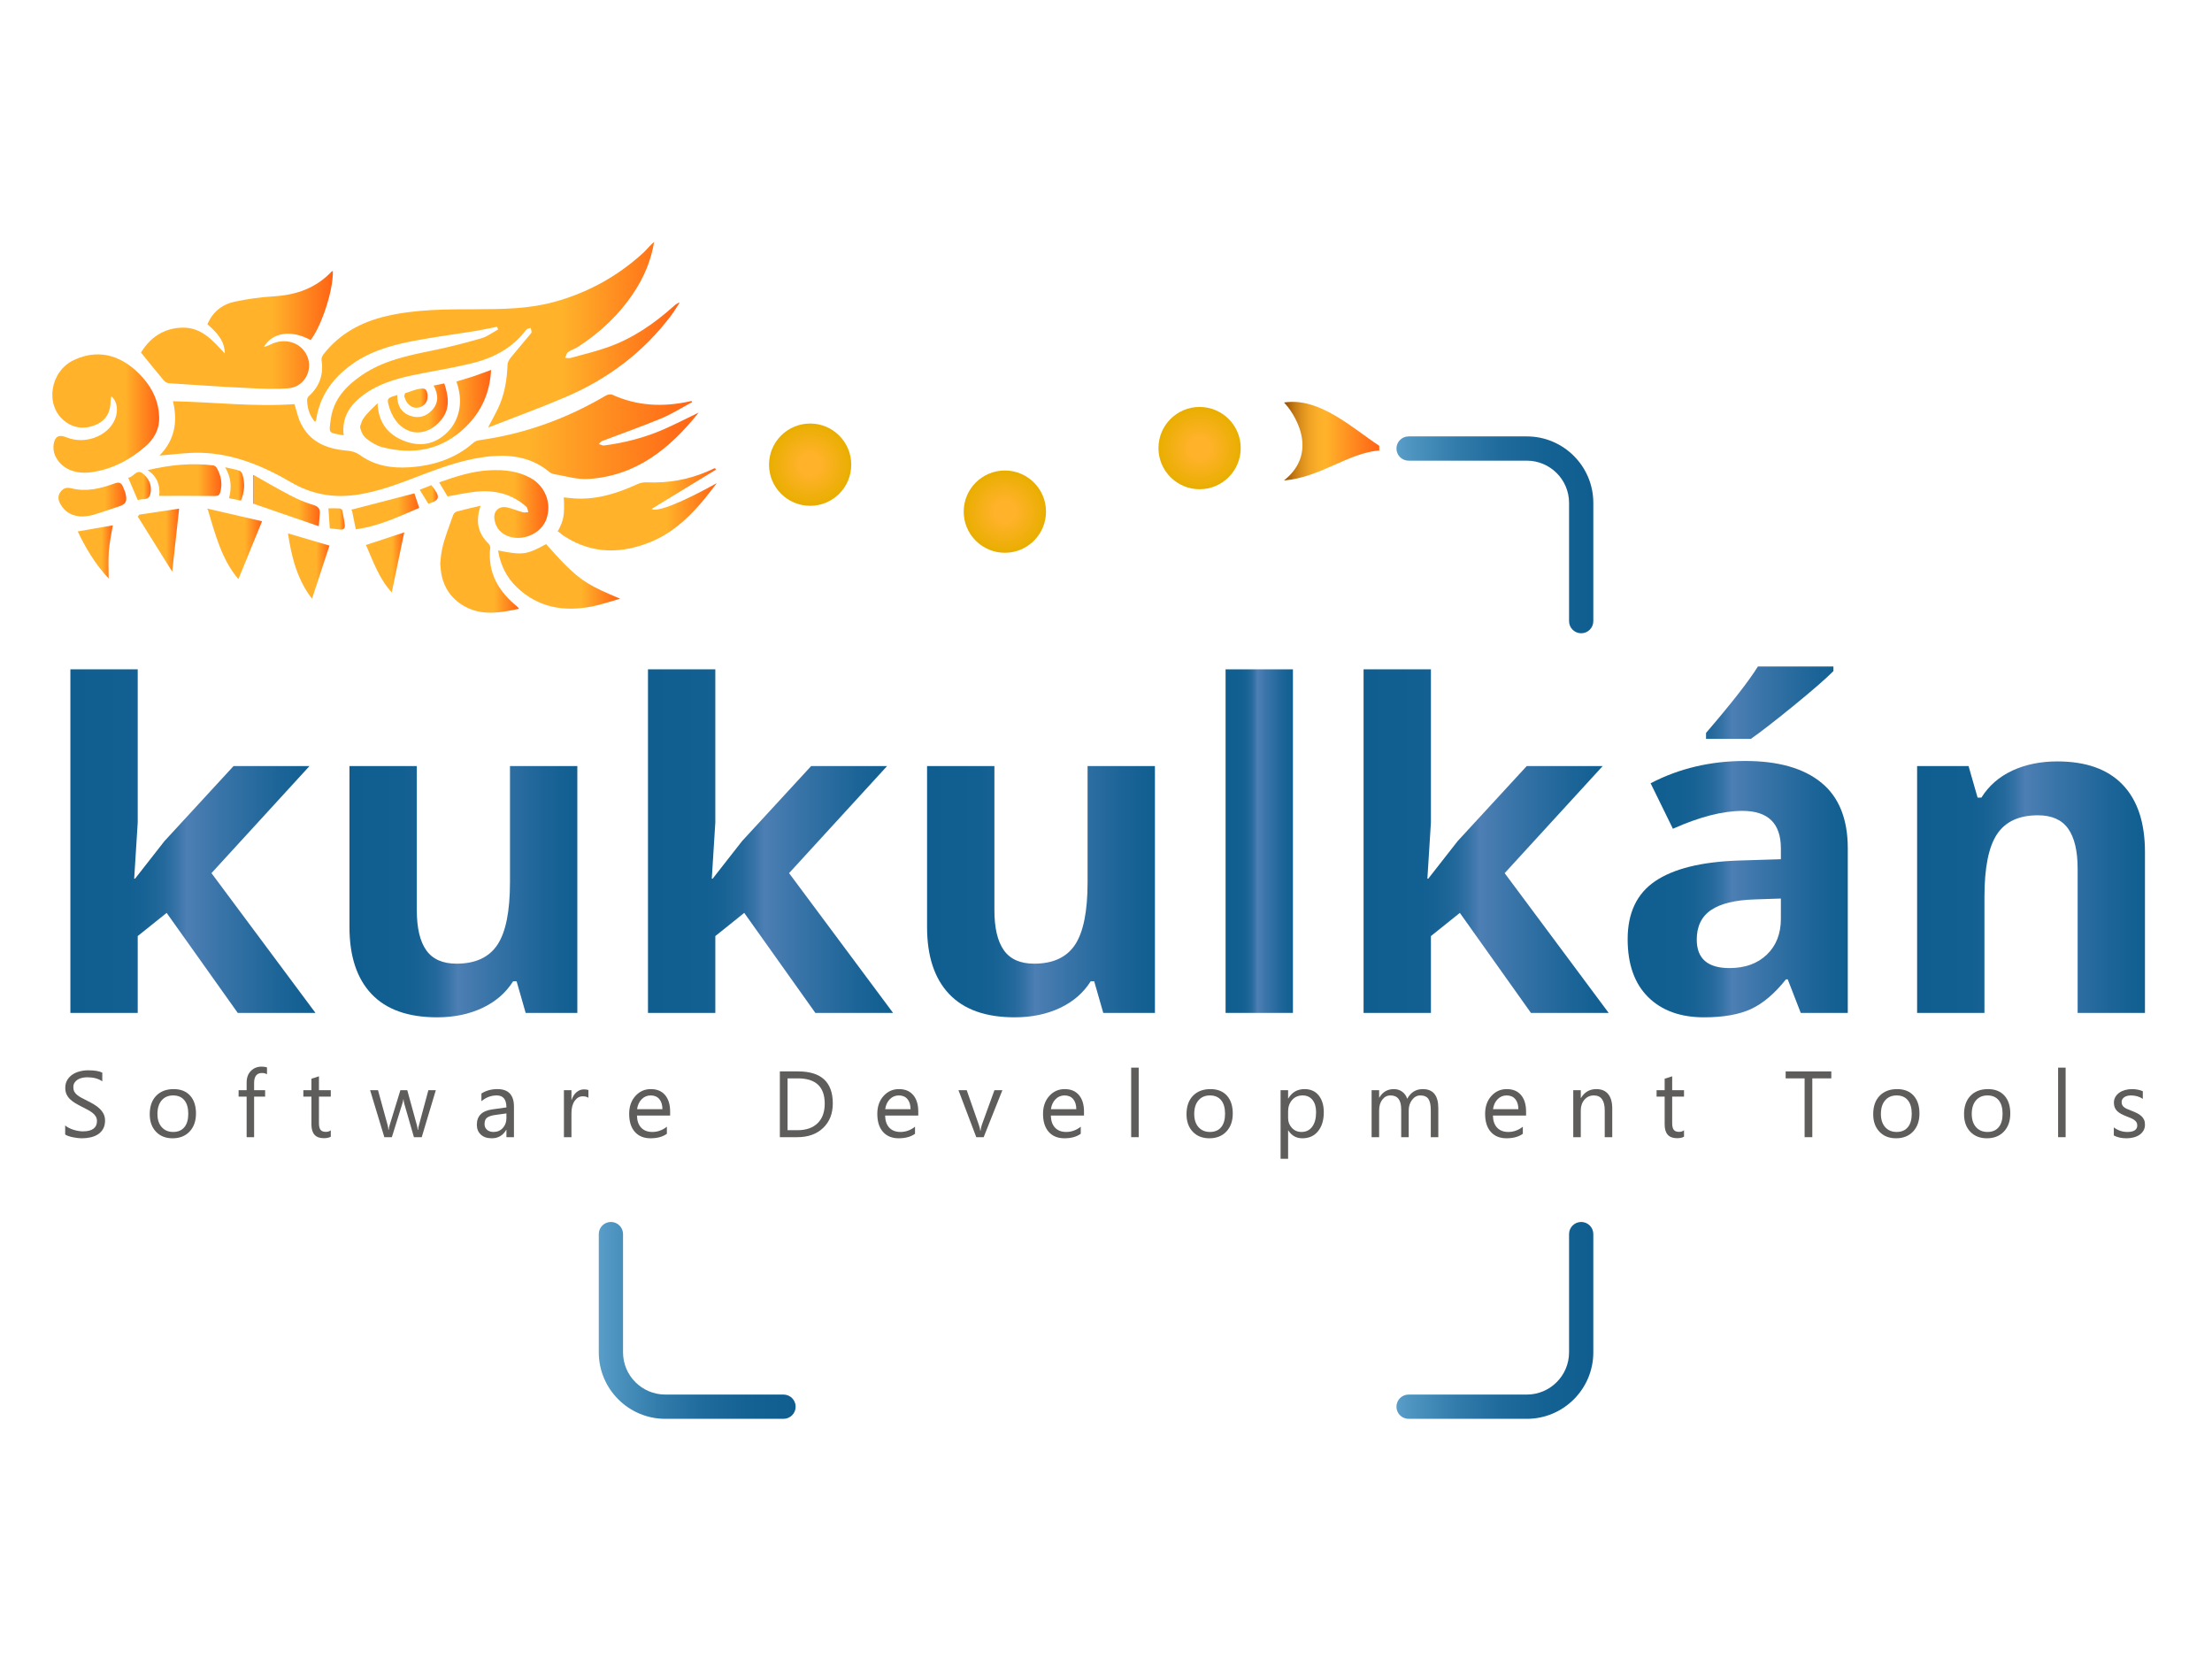 <?xml version="1.0" encoding="iso-8859-1"?>
<!-- Generator: Adobe Illustrator 22.0.1, SVG Export Plug-In . SVG Version: 6.00 Build 0)  -->
<svg version="1.1" id="Capa_1" xmlns="http://www.w3.org/2000/svg" xmlns:xlink="http://www.w3.org/1999/xlink" x="0px" y="0px"
	 viewBox="0 0 1024 768" style="enable-background:new 0 0 1024 768;" xml:space="preserve">
<radialGradient id="SVGID_1_" cx="375.036" cy="554.889" r="19.04" gradientTransform="matrix(1 0 0 -1 0 770)" gradientUnits="userSpaceOnUse">
	<stop  offset="0" style="stop-color:#944A00"/>
	<stop  offset="0" style="stop-color:#A05605"/>
	<stop  offset="0" style="stop-color:#C27712"/>
	<stop  offset="0" style="stop-color:#DD911D"/>
	<stop  offset="0" style="stop-color:#F0A324"/>
	<stop  offset="0" style="stop-color:#FBAE29"/>
	<stop  offset="0" style="stop-color:#FFB22A"/>
	<stop  offset="0.259" style="stop-color:#FFB22A"/>
	<stop  offset="1" style="stop-color:#E9AE00"/>
</radialGradient>
<path style="fill:url(#SVGID_1_);" d="M375.046,234.156c-10.522,0-19.044-8.527-19.044-19.044c0-10.52,8.523-19.047,19.044-19.047
	c10.517,0,19.024,8.527,19.024,19.047C394.07,225.629,385.563,234.156,375.046,234.156z"/>
<radialGradient id="SVGID_2_" cx="465.18" cy="533.149" r="19.047" gradientTransform="matrix(1 0 0 -1 0 770)" gradientUnits="userSpaceOnUse">
	<stop  offset="0" style="stop-color:#944A00"/>
	<stop  offset="0" style="stop-color:#A05605"/>
	<stop  offset="0" style="stop-color:#C27712"/>
	<stop  offset="0" style="stop-color:#DD911D"/>
	<stop  offset="0" style="stop-color:#F0A324"/>
	<stop  offset="0" style="stop-color:#FBAE29"/>
	<stop  offset="0" style="stop-color:#FFB22A"/>
	<stop  offset="0.259" style="stop-color:#FFB22A"/>
	<stop  offset="1" style="stop-color:#E9AE00"/>
</radialGradient>
<path style="fill:url(#SVGID_2_);" d="M465.189,255.896c-10.527,0-19.059-8.527-19.059-19.044c0-10.52,8.532-19.047,19.059-19.047
	c10.497,0,19.04,8.527,19.04,19.047C484.229,247.369,475.686,255.896,465.189,255.896z"/>
<radialGradient id="SVGID_3_" cx="555.323" cy="562.567" r="19.042" gradientTransform="matrix(1 0 0 -1 0 770)" gradientUnits="userSpaceOnUse">
	<stop  offset="0" style="stop-color:#944A00"/>
	<stop  offset="0" style="stop-color:#A05605"/>
	<stop  offset="0" style="stop-color:#C27712"/>
	<stop  offset="0" style="stop-color:#DD911D"/>
	<stop  offset="0" style="stop-color:#F0A324"/>
	<stop  offset="0" style="stop-color:#FBAE29"/>
	<stop  offset="0" style="stop-color:#FFB22A"/>
	<stop  offset="0.259" style="stop-color:#FFB22A"/>
	<stop  offset="1" style="stop-color:#E9AE00"/>
</radialGradient>
<path style="fill:url(#SVGID_3_);" d="M555.308,226.478c-10.487,0-19.024-8.527-19.024-19.044c0-10.52,8.537-19.047,19.024-19.047
	c10.537,0,19.054,8.527,19.054,19.047C574.362,217.951,565.846,226.478,555.308,226.478z"/>
<g>
	
		<linearGradient id="SVGID_4_" gradientUnits="userSpaceOnUse" x1="32.581" y1="380.619" x2="146.038" y2="380.619" gradientTransform="matrix(1 0 0 -1 0 770)">
		<stop  offset="0" style="stop-color:#105E90"/>
		<stop  offset="0.235" style="stop-color:#125F91"/>
		<stop  offset="0.32" style="stop-color:#196395"/>
		<stop  offset="0.381" style="stop-color:#24699C"/>
		<stop  offset="0.429" style="stop-color:#3572A6"/>
		<stop  offset="0.471" style="stop-color:#4B7EB3"/>
		<stop  offset="0.474" style="stop-color:#4D7FB4"/>
		<stop  offset="0.612" style="stop-color:#3974A8"/>
		<stop  offset="0.86" style="stop-color:#1B6497"/>
		<stop  offset="1" style="stop-color:#105E90"/>
	</linearGradient>
	<path style="fill:url(#SVGID_4_);" d="M62.528,406.757l13.595-17.374l31.993-34.753h35.162l-45.384,49.571l48.144,64.702h-35.98
		l-32.913-46.302l-13.389,10.731v35.571H32.581V309.859h31.174v70.934l-1.636,25.964H62.528z"/>
	
		<linearGradient id="SVGID_5_" gradientUnits="userSpaceOnUse" x1="161.777" y1="357.212" x2="267.259" y2="357.212" gradientTransform="matrix(1 0 0 -1 0 770)">
		<stop  offset="0" style="stop-color:#105E90"/>
		<stop  offset="0.235" style="stop-color:#125F91"/>
		<stop  offset="0.32" style="stop-color:#196395"/>
		<stop  offset="0.381" style="stop-color:#24699C"/>
		<stop  offset="0.429" style="stop-color:#3572A6"/>
		<stop  offset="0.471" style="stop-color:#4B7EB3"/>
		<stop  offset="0.474" style="stop-color:#4D7FB4"/>
		<stop  offset="0.612" style="stop-color:#3974A8"/>
		<stop  offset="0.86" style="stop-color:#1B6497"/>
		<stop  offset="1" style="stop-color:#105E90"/>
	</linearGradient>
	<path style="fill:url(#SVGID_5_);" d="M243.344,468.902l-4.191-14.618h-1.636c-3.339,5.316-8.075,9.423-14.207,12.32
		c-6.133,2.893-13.119,4.342-20.953,4.342c-13.426,0-23.544-3.594-30.358-10.782c-6.814-7.188-10.222-17.531-10.222-31.022V354.63
		h31.176v66.745c0,8.245,1.464,14.426,4.394,18.549c2.928,4.126,7.597,6.186,14.004,6.186c8.72,0,15.025-2.913,18.909-8.738
		c3.884-5.829,5.825-15.487,5.825-28.978V354.63h31.174v114.272H243.344z"/>
	
		<linearGradient id="SVGID_6_" gradientUnits="userSpaceOnUse" x1="299.97" y1="380.619" x2="413.427" y2="380.619" gradientTransform="matrix(1 0 0 -1 0 770)">
		<stop  offset="0" style="stop-color:#105E90"/>
		<stop  offset="0.235" style="stop-color:#125F91"/>
		<stop  offset="0.32" style="stop-color:#196395"/>
		<stop  offset="0.381" style="stop-color:#24699C"/>
		<stop  offset="0.429" style="stop-color:#3572A6"/>
		<stop  offset="0.471" style="stop-color:#4B7EB3"/>
		<stop  offset="0.474" style="stop-color:#4D7FB4"/>
		<stop  offset="0.612" style="stop-color:#3974A8"/>
		<stop  offset="0.86" style="stop-color:#1B6497"/>
		<stop  offset="1" style="stop-color:#105E90"/>
	</linearGradient>
	<path style="fill:url(#SVGID_6_);" d="M329.917,406.757l13.595-17.374l31.993-34.753h35.162l-45.384,49.571l48.144,64.702h-35.98
		l-32.913-46.302l-13.389,10.731v35.571H299.97V309.859h31.174v70.934l-1.636,25.964H329.917z"/>
	
		<linearGradient id="SVGID_7_" gradientUnits="userSpaceOnUse" x1="429.164" y1="357.212" x2="534.647" y2="357.212" gradientTransform="matrix(1 0 0 -1 0 770)">
		<stop  offset="0" style="stop-color:#105E90"/>
		<stop  offset="0.235" style="stop-color:#125F91"/>
		<stop  offset="0.32" style="stop-color:#196395"/>
		<stop  offset="0.381" style="stop-color:#24699C"/>
		<stop  offset="0.429" style="stop-color:#3572A6"/>
		<stop  offset="0.471" style="stop-color:#4B7EB3"/>
		<stop  offset="0.474" style="stop-color:#4D7FB4"/>
		<stop  offset="0.612" style="stop-color:#3974A8"/>
		<stop  offset="0.86" style="stop-color:#1B6497"/>
		<stop  offset="1" style="stop-color:#105E90"/>
	</linearGradient>
	<path style="fill:url(#SVGID_7_);" d="M510.731,468.902l-4.191-14.618h-1.636c-3.339,5.316-8.075,9.423-14.207,12.32
		c-6.133,2.893-13.119,4.342-20.953,4.342c-13.426,0-23.544-3.594-30.358-10.782c-6.814-7.188-10.222-17.531-10.222-31.022V354.63
		h31.176v66.745c0,8.245,1.464,14.426,4.395,18.549c2.928,4.126,7.597,6.186,14.004,6.186c8.72,0,15.025-2.913,18.909-8.738
		c3.884-5.829,5.825-15.487,5.825-28.978V354.63h31.174v114.272H510.731z"/>
	
		<linearGradient id="SVGID_8_" gradientUnits="userSpaceOnUse" x1="567.359" y1="380.62" x2="598.533" y2="380.62" gradientTransform="matrix(1 0 0 -1 0 770)">
		<stop  offset="0" style="stop-color:#105E90"/>
		<stop  offset="0.235" style="stop-color:#125F91"/>
		<stop  offset="0.32" style="stop-color:#196395"/>
		<stop  offset="0.381" style="stop-color:#24699C"/>
		<stop  offset="0.429" style="stop-color:#3572A6"/>
		<stop  offset="0.471" style="stop-color:#4B7EB3"/>
		<stop  offset="0.474" style="stop-color:#4D7FB4"/>
		<stop  offset="0.612" style="stop-color:#3974A8"/>
		<stop  offset="0.86" style="stop-color:#1B6497"/>
		<stop  offset="1" style="stop-color:#105E90"/>
	</linearGradient>
	<path style="fill:url(#SVGID_8_);" d="M598.533,468.902h-31.174V309.859h31.174V468.902z"/>
	
		<linearGradient id="SVGID_9_" gradientUnits="userSpaceOnUse" x1="631.24" y1="380.619" x2="744.697" y2="380.619" gradientTransform="matrix(1 0 0 -1 0 770)">
		<stop  offset="0" style="stop-color:#105E90"/>
		<stop  offset="0.235" style="stop-color:#125F91"/>
		<stop  offset="0.32" style="stop-color:#196395"/>
		<stop  offset="0.381" style="stop-color:#24699C"/>
		<stop  offset="0.429" style="stop-color:#3572A6"/>
		<stop  offset="0.471" style="stop-color:#4B7EB3"/>
		<stop  offset="0.474" style="stop-color:#4D7FB4"/>
		<stop  offset="0.612" style="stop-color:#3974A8"/>
		<stop  offset="0.86" style="stop-color:#1B6497"/>
		<stop  offset="1" style="stop-color:#105E90"/>
	</linearGradient>
	<path style="fill:url(#SVGID_9_);" d="M661.187,406.757l13.595-17.374l31.993-34.753h35.162l-45.384,49.571l48.144,64.702h-35.98
		l-32.913-46.302l-13.389,10.731v35.571H631.24V309.859h31.174v70.934l-1.636,25.964H661.187z"/>
	
		<linearGradient id="SVGID_10_" gradientUnits="userSpaceOnUse" x1="753.486" y1="380.261" x2="855.39" y2="380.261" gradientTransform="matrix(1 0 0 -1 0 770)">
		<stop  offset="0" style="stop-color:#105E90"/>
		<stop  offset="0.235" style="stop-color:#125F91"/>
		<stop  offset="0.32" style="stop-color:#196395"/>
		<stop  offset="0.381" style="stop-color:#24699C"/>
		<stop  offset="0.429" style="stop-color:#3572A6"/>
		<stop  offset="0.471" style="stop-color:#4B7EB3"/>
		<stop  offset="0.474" style="stop-color:#4D7FB4"/>
		<stop  offset="0.612" style="stop-color:#3974A8"/>
		<stop  offset="0.86" style="stop-color:#1B6497"/>
		<stop  offset="1" style="stop-color:#105E90"/>
	</linearGradient>
	<path style="fill:url(#SVGID_10_);" d="M833.621,468.902l-6.031-15.534h-0.818c-5.248,6.608-10.647,11.189-16.2,13.745
		c-5.555,2.556-12.794,3.833-21.72,3.833c-10.971,0-19.61-3.132-25.911-9.404c-6.305-6.268-9.455-15.194-9.455-26.778
		c0-12.128,4.242-21.074,12.725-26.833c8.484-5.755,21.276-8.942,38.38-9.556l19.829-0.615v-5.007
		c0-11.584-5.927-17.374-17.784-17.374c-9.133,0-19.866,2.76-32.198,8.276l-10.324-21.054c13.15-6.882,27.733-10.324,43.747-10.324
		c15.333,0,27.087,3.339,35.264,10.018s12.265,16.83,12.265,30.458v76.149L833.621,468.902L833.621,468.902z M824.421,415.957
		l-12.06,0.407c-9.063,0.274-15.81,1.91-20.238,4.905c-4.432,3.003-6.644,7.564-6.644,13.698c0,8.789,5.04,13.185,15.127,13.185
		c7.221,0,12.996-2.079,17.326-6.236c4.326-4.154,6.489-9.674,6.489-16.556L824.421,415.957L824.421,415.957z M789.772,342.055
		v-2.76c11.719-13.628,19.727-23.881,24.02-30.763h34.956v2.145c-3.545,3.543-9.592,8.809-18.144,15.793
		s-15.247,12.179-20.083,15.585L789.772,342.055L789.772,342.055z"/>
	
		<linearGradient id="SVGID_11_" gradientUnits="userSpaceOnUse" x1="887.487" y1="359.309" x2="992.968" y2="359.309" gradientTransform="matrix(1 0 0 -1 0 770)">
		<stop  offset="0" style="stop-color:#105E90"/>
		<stop  offset="0.235" style="stop-color:#125F91"/>
		<stop  offset="0.32" style="stop-color:#196395"/>
		<stop  offset="0.381" style="stop-color:#24699C"/>
		<stop  offset="0.429" style="stop-color:#3572A6"/>
		<stop  offset="0.471" style="stop-color:#4B7EB3"/>
		<stop  offset="0.474" style="stop-color:#4D7FB4"/>
		<stop  offset="0.612" style="stop-color:#3974A8"/>
		<stop  offset="0.86" style="stop-color:#1B6497"/>
		<stop  offset="1" style="stop-color:#105E90"/>
	</linearGradient>
	<path style="fill:url(#SVGID_11_);" d="M992.968,468.902h-31.171v-66.745c0-8.245-1.468-14.426-4.4-18.553
		c-2.928-4.118-7.595-6.182-14-6.182c-8.722,0-15.025,2.913-18.909,8.738s-5.825,15.487-5.825,28.978v53.763h-31.176V354.63h23.816
		l4.189,14.614h1.738c3.476-5.52,8.26-9.693,14.36-12.52s13.033-4.244,20.804-4.244c13.287,0,23.368,3.598,30.254,10.786
		c6.879,7.188,10.32,17.562,10.32,31.124L992.968,468.902L992.968,468.902z"/>
</g>
<g>
	
		<linearGradient id="SVGID_12_" gradientUnits="userSpaceOnUse" x1="646.459" y1="522.407" x2="737.595" y2="522.407" gradientTransform="matrix(1 0 0 -1 0 770)">
		<stop  offset="0" style="stop-color:#599EC9"/>
		<stop  offset="0.085" style="stop-color:#4D93BF"/>
		<stop  offset="0.303" style="stop-color:#327CAB"/>
		<stop  offset="0.527" style="stop-color:#1F6B9C"/>
		<stop  offset="0.756" style="stop-color:#146193"/>
		<stop  offset="1" style="stop-color:#105E90"/>
	</linearGradient>
	<path style="fill:url(#SVGID_12_);" d="M731.985,293.16c-3.108,0-5.623-2.513-5.623-5.614v-54.743
		c0-10.777-8.768-19.545-19.549-19.545h-54.736c-3.104,0-5.618-2.517-5.618-5.618c0-3.099,2.515-5.614,5.618-5.614h54.736
		c16.979,0,30.782,13.809,30.782,30.777v54.743C737.594,290.647,735.084,293.16,731.985,293.16z"/>
</g>
<g>
	
		<linearGradient id="SVGID_13_" gradientUnits="userSpaceOnUse" x1="277.191" y1="158.75" x2="368.328" y2="158.75" gradientTransform="matrix(1 0 0 -1 0 770)">
		<stop  offset="0" style="stop-color:#599EC9"/>
		<stop  offset="0.085" style="stop-color:#4D93BF"/>
		<stop  offset="0.303" style="stop-color:#327CAB"/>
		<stop  offset="0.527" style="stop-color:#1F6B9C"/>
		<stop  offset="0.756" style="stop-color:#146193"/>
		<stop  offset="1" style="stop-color:#105E90"/>
	</linearGradient>
	<path style="fill:url(#SVGID_13_);" d="M362.709,656.817h-54.741c-16.97,0-30.777-13.807-30.777-30.78v-54.74
		c0-3.106,2.515-5.614,5.614-5.614s5.614,2.508,5.614,5.614v54.74c0,10.78,8.773,19.547,19.549,19.547h54.741
		c3.108,0,5.619,2.51,5.619,5.616C368.328,654.305,365.817,656.817,362.709,656.817z"/>
</g>
<g>
	
		<linearGradient id="SVGID_14_" gradientUnits="userSpaceOnUse" x1="646.459" y1="158.75" x2="737.594" y2="158.75" gradientTransform="matrix(1 0 0 -1 0 770)">
		<stop  offset="0" style="stop-color:#599EC9"/>
		<stop  offset="0.085" style="stop-color:#4D93BF"/>
		<stop  offset="0.303" style="stop-color:#327CAB"/>
		<stop  offset="0.527" style="stop-color:#1F6B9C"/>
		<stop  offset="0.756" style="stop-color:#146193"/>
		<stop  offset="1" style="stop-color:#105E90"/>
	</linearGradient>
	<path style="fill:url(#SVGID_14_);" d="M706.813,656.817h-54.736c-3.104,0-5.618-2.513-5.618-5.616
		c0-3.106,2.515-5.616,5.618-5.616h54.736c10.781,0,19.549-8.768,19.549-19.547v-54.74c0-3.106,2.515-5.614,5.623-5.614
		c3.099,0,5.609,2.508,5.609,5.614v54.74C737.594,643.01,723.792,656.817,706.813,656.817z"/>
</g>
<rect x="39.666" y="491.805" style="fill:none;" width="946.217" height="42.489"/>
<g style="enable-background:new    ;">
	<path style="fill:#5E5D5C;" d="M30.17,525.203v-4.205c0.481,0.425,1.058,0.807,1.731,1.147c0.672,0.34,1.38,0.627,2.124,0.86
		c0.744,0.233,1.49,0.415,2.241,0.541c0.75,0.128,1.444,0.191,2.081,0.191c2.194,0,3.833-0.406,4.917-1.221
		c1.083-0.814,1.624-1.985,1.624-3.514c0-0.821-0.18-1.536-0.541-2.145c-0.361-0.608-0.86-1.164-1.497-1.666
		c-0.637-0.503-1.391-0.984-2.261-1.445c-0.871-0.459-1.809-0.945-2.814-1.455c-1.062-0.538-2.053-1.083-2.973-1.635
		c-0.921-0.552-1.72-1.161-2.4-1.826c-0.679-0.666-1.214-1.419-1.603-2.262c-0.39-0.842-0.584-1.83-0.584-2.962
		c0-1.388,0.304-2.595,0.913-3.621c0.609-1.026,1.409-1.872,2.4-2.537c0.991-0.666,2.12-1.161,3.387-1.487
		c1.267-0.325,2.559-0.488,3.876-0.488c3.002,0,5.189,0.361,6.563,1.084v4.014c-1.798-1.246-4.106-1.87-6.924-1.87
		c-0.779,0-1.558,0.082-2.336,0.244c-0.779,0.163-1.473,0.429-2.081,0.796c-0.609,0.369-1.104,0.843-1.487,1.423
		c-0.383,0.58-0.573,1.288-0.573,2.124c0,0.779,0.145,1.451,0.435,2.018s0.719,1.083,1.285,1.55c0.566,0.468,1.256,0.921,2.071,1.36
		c0.814,0.439,1.752,0.921,2.814,1.444c1.09,0.538,2.124,1.104,3.101,1.7c0.977,0.594,1.833,1.253,2.569,1.974
		c0.736,0.722,1.32,1.523,1.752,2.4c0.432,0.878,0.648,1.883,0.648,3.015c0,1.501-0.294,2.772-0.881,3.813
		c-0.588,1.041-1.381,1.887-2.379,2.537c-0.999,0.652-2.149,1.122-3.451,1.413c-1.303,0.29-2.676,0.435-4.12,0.435
		c-0.481,0-1.076-0.04-1.784-0.117c-0.708-0.079-1.43-0.191-2.166-0.34c-0.736-0.148-1.434-0.333-2.092-0.552
		C31.094,525.717,30.567,525.472,30.17,525.203z"/>
	<path style="fill:#5E5D5C;" d="M79.893,526.945c-3.214,0-5.78-1.016-7.698-3.048c-1.919-2.032-2.878-4.726-2.878-8.082
		c0-3.653,0.998-6.505,2.995-8.558c1.996-2.053,4.693-3.08,8.091-3.08c3.242,0,5.773,0.999,7.592,2.995
		c1.819,1.996,2.729,4.765,2.729,8.304c0,3.469-0.98,6.248-2.941,8.336C85.821,525.901,83.192,526.945,79.893,526.945z
		 M80.148,507.109c-2.237,0-4.007,0.762-5.309,2.284c-1.303,1.522-1.954,3.62-1.954,6.296c0,2.577,0.658,4.609,1.975,6.095
		c1.317,1.487,3.079,2.231,5.288,2.231c2.252,0,3.982-0.729,5.193-2.187c1.21-1.459,1.816-3.533,1.816-6.223
		c0-2.719-0.605-4.813-1.816-6.286C84.13,507.846,82.399,507.109,80.148,507.109z"/>
	<path style="fill:#5E5D5C;" d="M123.605,497.297c-0.679-0.382-1.451-0.573-2.315-0.573c-2.435,0-3.653,1.536-3.653,4.608v3.356
		h5.097v2.973h-5.097v18.774h-3.461v-18.774h-3.717v-2.973h3.717v-3.525c0-2.279,0.658-4.081,1.975-5.405
		c1.317-1.324,2.959-1.986,4.927-1.986c1.062,0,1.904,0.128,2.527,0.383V497.297z"/>
	<path style="fill:#5E5D5C;" d="M153.131,526.222c-0.821,0.454-1.904,0.68-3.249,0.68c-3.809,0-5.713-2.124-5.713-6.371v-12.87
		h-3.738v-2.973h3.738v-5.31l3.483-1.125v6.435h5.479v2.973h-5.479v12.254c0,1.459,0.247,2.499,0.744,3.122
		c0.495,0.622,1.316,0.934,2.463,0.934c0.878,0,1.635-0.24,2.272-0.722V526.222z"/>
	<path style="fill:#5E5D5C;" d="M201.75,504.688l-6.52,21.747h-3.611l-4.481-15.566c-0.17-0.595-0.283-1.268-0.339-2.018h-0.085
		c-0.042,0.509-0.191,1.168-0.446,1.974l-4.863,15.61h-3.483l-6.584-21.747h3.653l4.503,16.353c0.141,0.495,0.24,1.147,0.297,1.953
		h0.17c0.043-0.622,0.17-1.287,0.383-1.996l5.012-16.31h3.185l4.503,16.395c0.141,0.524,0.247,1.175,0.318,1.954h0.17
		c0.028-0.552,0.149-1.204,0.361-1.954l4.417-16.395H201.75z"/>
	<path style="fill:#5E5D5C;" d="M237.923,526.435h-3.483v-3.398h-0.085c-1.515,2.604-3.745,3.908-6.69,3.908
		c-2.166,0-3.862-0.574-5.086-1.72c-1.225-1.147-1.837-2.668-1.837-4.566c0-4.063,2.393-6.428,7.179-7.094l6.519-0.913
		c0-3.695-1.494-5.543-4.481-5.543c-2.62,0-4.984,0.893-7.093,2.676v-3.567c2.138-1.359,4.601-2.039,7.39-2.039
		c5.111,0,7.667,2.705,7.667,8.113V526.435z M234.44,515.435l-5.245,0.722c-1.614,0.226-2.832,0.626-3.653,1.2
		c-0.821,0.574-1.232,1.59-1.232,3.048c0,1.062,0.379,1.929,1.136,2.601c0.757,0.673,1.766,1.009,3.026,1.009
		c1.727,0,3.154-0.605,4.28-1.816c1.126-1.211,1.688-2.744,1.688-4.598V515.435z"/>
	<path style="fill:#5E5D5C;" d="M272.397,508.214c-0.609-0.467-1.487-0.7-2.634-0.7c-1.487,0-2.729,0.7-3.727,2.102
		c-0.998,1.402-1.497,3.313-1.497,5.734v11.086h-3.483v-21.747h3.483v4.481h0.085c0.496-1.528,1.253-2.721,2.272-3.578
		c1.02-0.856,2.159-1.285,3.419-1.285c0.906,0,1.6,0.099,2.081,0.297V508.214z"/>
	<path style="fill:#5E5D5C;" d="M310.226,516.432h-15.354c0.056,2.421,0.707,4.29,1.953,5.607c1.246,1.317,2.959,1.976,5.14,1.976
		c2.449,0,4.7-0.807,6.753-2.422v3.271c-1.911,1.388-4.438,2.081-7.582,2.081c-3.072,0-5.487-0.988-7.242-2.963
		c-1.756-1.974-2.634-4.753-2.634-8.336c0-3.384,0.959-6.141,2.878-8.272c1.918-2.131,4.3-3.197,7.146-3.197
		c2.846,0,5.047,0.921,6.605,2.761c1.557,1.84,2.336,4.396,2.336,7.667V516.432z M306.659,513.481
		c-0.015-2.01-0.499-3.575-1.455-4.694c-0.955-1.119-2.283-1.678-3.982-1.678c-1.643,0-3.037,0.588-4.184,1.763
		c-1.147,1.176-1.854,2.711-2.124,4.609H306.659z"/>
	<path style="fill:#5E5D5C;" d="M361.017,526.435v-30.454h8.41c10.732,0,16.098,4.949,16.098,14.845c0,4.701-1.49,8.478-4.47,11.33
		c-2.981,2.853-6.969,4.28-11.967,4.28H361.017z M364.585,499.209v23.998h4.545c3.992,0,7.1-1.069,9.323-3.206
		c2.223-2.138,3.335-5.168,3.335-9.09c0-7.802-4.149-11.702-12.445-11.702H364.585z"/>
	<path style="fill:#5E5D5C;" d="M425.096,516.432h-15.354c0.056,2.421,0.707,4.29,1.953,5.607c1.246,1.317,2.959,1.976,5.14,1.976
		c2.449,0,4.7-0.807,6.753-2.422v3.271c-1.911,1.388-4.438,2.081-7.582,2.081c-3.072,0-5.487-0.988-7.242-2.963
		c-1.756-1.974-2.634-4.753-2.634-8.336c0-3.384,0.959-6.141,2.878-8.272c1.918-2.131,4.3-3.197,7.146-3.197
		c2.845,0,5.047,0.921,6.605,2.761c1.557,1.84,2.336,4.396,2.336,7.667V516.432z M421.529,513.481
		c-0.015-2.01-0.499-3.575-1.455-4.694c-0.955-1.119-2.283-1.678-3.982-1.678c-1.643,0-3.037,0.588-4.184,1.763
		c-1.147,1.176-1.854,2.711-2.124,4.609H421.529z"/>
	<path style="fill:#5E5D5C;" d="M464.03,504.688l-8.665,21.747h-3.419l-8.24-21.747h3.823l5.521,15.801
		c0.411,1.161,0.666,2.173,0.765,3.037h0.085c0.141-1.09,0.368-2.074,0.679-2.953l5.777-15.885H464.03z"/>
	<path style="fill:#5E5D5C;" d="M501.818,516.432h-15.354c0.056,2.421,0.707,4.29,1.953,5.607c1.246,1.317,2.959,1.976,5.14,1.976
		c2.449,0,4.7-0.807,6.753-2.422v3.271c-1.911,1.388-4.438,2.081-7.582,2.081c-3.072,0-5.487-0.988-7.242-2.963
		c-1.756-1.974-2.634-4.753-2.634-8.336c0-3.384,0.959-6.141,2.878-8.272c1.918-2.131,4.3-3.197,7.146-3.197
		c2.846,0,5.047,0.921,6.605,2.761c1.557,1.84,2.336,4.396,2.336,7.667V516.432z M498.25,513.481
		c-0.015-2.01-0.499-3.575-1.455-4.694c-0.955-1.119-2.283-1.678-3.982-1.678c-1.643,0-3.037,0.588-4.184,1.763
		c-1.147,1.176-1.854,2.711-2.124,4.609H498.25z"/>
	<path style="fill:#5E5D5C;" d="M527.139,526.435h-3.483V494.24h3.483V526.435z"/>
	<path style="fill:#5E5D5C;" d="M559.851,526.945c-3.214,0-5.781-1.016-7.699-3.048c-1.918-2.032-2.878-4.726-2.878-8.082
		c0-3.653,0.999-6.505,2.995-8.558c1.996-2.053,4.694-3.08,8.091-3.08c3.242,0,5.773,0.999,7.593,2.995
		c1.819,1.996,2.729,4.765,2.729,8.304c0,3.469-0.98,6.248-2.942,8.336C565.779,525.901,563.149,526.945,559.851,526.945z
		 M560.105,507.109c-2.237,0-4.006,0.762-5.308,2.284c-1.303,1.522-1.954,3.62-1.954,6.296c0,2.577,0.658,4.609,1.974,6.095
		c1.317,1.487,3.08,2.231,5.288,2.231c2.252,0,3.982-0.729,5.193-2.187c1.21-1.459,1.816-3.533,1.816-6.223
		c0-2.719-0.605-4.813-1.816-6.286C564.087,507.846,562.357,507.109,560.105,507.109z"/>
	<path style="fill:#5E5D5C;" d="M596.385,523.293H596.3v13.146h-3.483v-31.75h3.483v3.822h0.085
		c1.713-2.888,4.218-4.333,7.517-4.333c2.803,0,4.991,0.974,6.562,2.92c1.572,1.947,2.358,4.556,2.358,7.826
		c0,3.639-0.885,6.551-2.655,8.739c-1.77,2.188-4.191,3.282-7.262,3.282C600.087,526.945,597.913,525.727,596.385,523.293z
		 M596.3,514.522v3.037c0,1.798,0.584,3.323,1.752,4.577c1.168,1.253,2.651,1.879,4.449,1.879c2.109,0,3.762-0.807,4.959-2.422
		c1.196-1.613,1.794-3.857,1.794-6.732c0-2.421-0.559-4.319-1.677-5.692c-1.119-1.372-2.634-2.06-4.545-2.06
		c-2.024,0-3.653,0.705-4.884,2.114C596.916,510.631,596.3,512.397,596.3,514.522z"/>
	<path style="fill:#5E5D5C;" d="M665.837,526.435h-3.483v-12.488c0-2.407-0.372-4.148-1.114-5.224
		c-0.744-1.076-1.993-1.615-3.749-1.615c-1.486,0-2.75,0.68-3.791,2.039c-1.04,1.358-1.561,2.987-1.561,4.885v12.402h-3.483v-12.912
		c0-4.275-1.649-6.414-4.949-6.414c-1.528,0-2.789,0.641-3.779,1.923c-0.992,1.282-1.487,2.948-1.487,5.001v12.402h-3.483v-21.747
		h3.483v3.441h0.085c1.542-2.634,3.793-3.951,6.753-3.951c1.486,0,2.782,0.415,3.886,1.243s1.861,1.915,2.273,3.259
		c1.614-3.001,4.02-4.502,7.22-4.502c4.785,0,7.178,2.952,7.178,8.856V526.435z"/>
	<path style="fill:#5E5D5C;" d="M706.47,516.432h-15.355c0.056,2.421,0.708,4.29,1.954,5.607c1.246,1.317,2.959,1.976,5.14,1.976
		c2.449,0,4.7-0.807,6.753-2.422v3.271c-1.912,1.388-4.438,2.081-7.582,2.081c-3.072,0-5.486-0.988-7.242-2.963
		c-1.755-1.974-2.633-4.753-2.633-8.336c0-3.384,0.959-6.141,2.877-8.272c1.918-2.131,4.301-3.197,7.147-3.197
		c2.846,0,5.047,0.921,6.605,2.761c1.557,1.84,2.335,4.396,2.335,7.667V516.432z M702.903,513.481
		c-0.014-2.01-0.499-3.575-1.455-4.694c-0.956-1.119-2.284-1.678-3.982-1.678c-1.643,0-3.037,0.588-4.183,1.763
		c-1.147,1.176-1.856,2.711-2.124,4.609H702.903z"/>
	<path style="fill:#5E5D5C;" d="M746.36,526.435h-3.483v-12.402c0-4.616-1.685-6.924-5.054-6.924c-1.741,0-3.183,0.655-4.322,1.965
		c-1.14,1.31-1.71,2.962-1.71,4.959v12.402h-3.483v-21.747h3.483v3.611h0.085c1.642-2.747,4.02-4.121,7.135-4.121
		c2.379,0,4.199,0.768,5.459,2.305c1.26,1.536,1.89,3.755,1.89,6.657V526.435z"/>
	<path style="fill:#5E5D5C;" d="M779.582,526.222c-0.821,0.454-1.905,0.68-3.25,0.68c-3.808,0-5.713-2.124-5.713-6.371v-12.87
		h-3.738v-2.973h3.738v-5.31l3.482-1.125v6.435h5.48v2.973h-5.48v12.254c0,1.459,0.249,2.499,0.744,3.122
		c0.496,0.622,1.317,0.934,2.464,0.934c0.878,0,1.635-0.24,2.273-0.722V526.222z"/>
	<path style="fill:#5E5D5C;" d="M847.766,499.209h-8.793v27.226h-3.567v-27.226h-8.771v-3.228h21.131V499.209z"/>
	<path style="fill:#5E5D5C;" d="M877.737,526.945c-3.214,0-5.781-1.016-7.699-3.048c-1.918-2.032-2.877-4.726-2.877-8.082
		c0-3.653,0.997-6.505,2.994-8.558c1.997-2.053,4.693-3.08,8.092-3.08c3.241,0,5.772,0.999,7.592,2.995
		c1.819,1.996,2.729,4.765,2.729,8.304c0,3.469-0.98,6.248-2.942,8.336C883.666,525.901,881.035,526.945,877.737,526.945z
		 M877.992,507.109c-2.237,0-4.007,0.762-5.31,2.284c-1.303,1.522-1.954,3.62-1.954,6.296c0,2.577,0.658,4.609,1.976,6.095
		c1.316,1.487,3.079,2.231,5.288,2.231c2.251,0,3.981-0.729,5.192-2.187c1.211-1.459,1.817-3.533,1.817-6.223
		c0-2.719-0.605-4.813-1.817-6.286C881.973,507.846,880.243,507.109,877.992,507.109z"/>
	<path style="fill:#5E5D5C;" d="M919.792,526.945c-3.214,0-5.781-1.016-7.699-3.048c-1.918-2.032-2.877-4.726-2.877-8.082
		c0-3.653,0.997-6.505,2.994-8.558c1.997-2.053,4.693-3.08,8.092-3.08c3.241,0,5.772,0.999,7.592,2.995
		c1.819,1.996,2.729,4.765,2.729,8.304c0,3.469-0.98,6.248-2.942,8.336C925.721,525.901,923.091,526.945,919.792,526.945z
		 M920.048,507.109c-2.237,0-4.007,0.762-5.31,2.284c-1.303,1.522-1.954,3.62-1.954,6.296c0,2.577,0.658,4.609,1.976,6.095
		c1.316,1.487,3.079,2.231,5.288,2.231c2.251,0,3.981-0.729,5.192-2.187c1.211-1.459,1.817-3.533,1.817-6.223
		c0-2.719-0.605-4.813-1.817-6.286C924.029,507.846,922.299,507.109,920.048,507.109z"/>
	<path style="fill:#5E5D5C;" d="M956.242,526.435h-3.483V494.24h3.483V526.435z"/>
	<path style="fill:#5E5D5C;" d="M978.548,525.65v-3.738c1.897,1.402,3.985,2.103,6.265,2.103c3.058,0,4.588-1.02,4.588-3.058
		c0-0.58-0.132-1.072-0.393-1.476c-0.263-0.403-0.616-0.761-1.062-1.072c-0.445-0.311-0.969-0.591-1.571-0.839
		c-0.602-0.249-1.249-0.507-1.943-0.776c-0.963-0.382-1.809-0.767-2.538-1.157c-0.729-0.389-1.338-0.828-1.826-1.316
		s-0.857-1.044-1.104-1.668c-0.247-0.622-0.372-1.352-0.372-2.187c0-1.019,0.233-1.922,0.701-2.707
		c0.467-0.786,1.089-1.445,1.869-1.976c0.778-0.531,1.667-0.93,2.665-1.2c0.999-0.269,2.029-0.404,3.09-0.404
		c1.884,0,3.568,0.326,5.054,0.977v3.525c-1.599-1.047-3.44-1.571-5.521-1.571c-0.652,0-1.238,0.075-1.763,0.224
		c-0.524,0.148-0.974,0.358-1.349,0.626c-0.375,0.269-0.666,0.591-0.871,0.966c-0.205,0.376-0.308,0.79-0.308,1.243
		c0,0.566,0.103,1.041,0.308,1.423c0.205,0.382,0.507,0.722,0.903,1.019c0.396,0.297,0.878,0.566,1.444,0.807
		c0.566,0.241,1.21,0.503,1.932,0.786c0.963,0.369,1.826,0.747,2.592,1.136c0.764,0.39,1.416,0.829,1.954,1.317
		c0.537,0.488,0.951,1.05,1.242,1.688c0.291,0.637,0.436,1.394,0.436,2.273c0,1.075-0.238,2.01-0.711,2.803
		c-0.474,0.792-1.109,1.451-1.901,1.974c-0.793,0.524-1.706,0.913-2.74,1.168c-1.034,0.255-2.117,0.383-3.25,0.383
		C982.13,526.945,980.19,526.513,978.548,525.65z"/>
</g>
<g>
	
		<linearGradient id="SVGID_15_" gradientUnits="userSpaceOnUse" x1="142.165" y1="613.236" x2="314.665" y2="613.236" gradientTransform="matrix(1 0 0 -1 0 770)">
		<stop  offset="0" style="stop-color:#944A00"/>
		<stop  offset="0" style="stop-color:#A05605"/>
		<stop  offset="0" style="stop-color:#C27712"/>
		<stop  offset="0" style="stop-color:#DD911D"/>
		<stop  offset="0" style="stop-color:#F0A324"/>
		<stop  offset="0" style="stop-color:#FBAE29"/>
		<stop  offset="0" style="stop-color:#FFB22A"/>
		<stop  offset="0.685" style="stop-color:#FFB22A"/>
		<stop  offset="1" style="stop-color:#FF6315"/>
	</linearGradient>
	<path style="fill:url(#SVGID_15_);" d="M159.103,201.528c-7.209-1.319-6.934-0.591-5.934-7.706
		c1.279-9.104,7.177-15.289,14.506-20.254c9.839-6.666,21.158-8.992,32.537-11.305c7.635-1.552,15.203-3.511,22.69-5.671
		c2.731-0.788,5.142-2.685,7.699-4.075c-0.161-0.418-0.322-0.837-0.483-1.255c-3.137,0.623-6.26,1.339-9.415,1.853
		c-9.843,1.604-19.747,2.879-29.536,4.757c-10.577,2.029-20.868,5.056-29.623,11.79c-8.068,6.206-13.506,14.052-15.128,24.277
		c-0.058,0.364-0.186,0.719-0.299,1.072c-0.021,0.067-0.125,0.107-0.299,0.246c-2.582-2.874-3.539-6.337-3.652-10.075
		c-0.019-0.625,0.394-1.44,0.873-1.875c4.934-4.477,6.811-9.96,5.819-16.539c-0.129-0.855,0.314-2.008,0.873-2.724
		c7.448-9.541,17.43-14.956,29.049-17.683c13.792-3.238,27.833-3.164,41.866-3.205c12.06-0.035,24.077-0.143,35.871-3.376
		c15.558-4.265,29.252-11.793,41.145-22.624c1.785-1.626,3.229-3.626,5.171-5.156c-1.439,8.542-4.662,16.195-9.282,23.214
		c-6.772,10.287-15.545,18.596-25.856,25.285c-1.488,0.965-3.293,1.46-4.719,2.493c-0.723,0.523-0.928,1.761-1.367,2.676
		c0.85,0.022,1.756,0.25,2.539,0.034c5.792-1.595,11.66-2.994,17.313-4.995c11.515-4.075,21.4-10.899,30.451-18.997
		c0.758-0.678,1.52-1.351,2.753-1.681c-1.298,1.973-2.496,4.021-3.909,5.908c-12.774,17.063-29.269,29.439-48.733,37.795
		c-11.57,4.967-23.428,9.263-35.159,13.855c-0.242,0.095-0.516,0.111-0.865,0.182c1.521-2.888,3.071-5.631,4.436-8.462
		c3.122-6.475,4.26-13.388,4.515-20.522c0.042-1.183,0.871-2.488,1.666-3.469c3.059-3.774,6.298-7.404,9.334-11.196
		c0.347-0.434-0.163-1.554-0.276-2.356c-0.701,0.273-1.684,0.338-2.061,0.85c-6.516,8.829-15.724,13.329-26.004,15.774
		c-8.597,2.045-17.354,3.408-26.013,5.205c-8.426,1.749-16.616,4.141-23.645,9.45C161.867,187.639,158.107,193.331,159.103,201.528z
		"/>
	
		<linearGradient id="SVGID_16_" gradientUnits="userSpaceOnUse" x1="73.829" y1="563.912" x2="323.433" y2="563.912" gradientTransform="matrix(1 0 0 -1 0 770)">
		<stop  offset="0" style="stop-color:#944A00"/>
		<stop  offset="0" style="stop-color:#A05605"/>
		<stop  offset="0" style="stop-color:#C27712"/>
		<stop  offset="0" style="stop-color:#DD911D"/>
		<stop  offset="0" style="stop-color:#F0A324"/>
		<stop  offset="0" style="stop-color:#FBAE29"/>
		<stop  offset="0" style="stop-color:#FFB22A"/>
		<stop  offset="0.685" style="stop-color:#FFB22A"/>
		<stop  offset="1" style="stop-color:#FF6315"/>
	</linearGradient>
	<path style="fill:url(#SVGID_16_);" d="M320.392,186.167c-4.758,2.546-9.351,5.487-14.31,7.551
		c-9.016,3.753-18.254,6.971-27.378,10.465c-0.581,0.222-0.987,0.9-1.474,1.367c0.808,0.243,1.656,0.786,2.418,0.685
		c9.75-1.298,19.214-3.726,28.207-7.75c5.012-2.242,9.907-4.744,15.578-7.478c-13.566,17.025-29.189,29.331-51.08,30.735
		c-5.283,0.339-10.707-1.416-16.052-2.295c-0.789-0.13-1.593-0.626-2.23-1.148c-7.439-6.104-16.132-7.808-25.436-7.18
		c-11.407,0.771-22.072,4.461-32.656,8.48c-10.456,3.971-20.81,8.213-32.079,9.614c-10.412,1.294-20.04-0.622-29.042-5.88
		c-12.913-7.543-26.496-13.256-41.65-13.719c-6.516-0.199-13.069,0.819-19.379,1.268c6.7-6.686,8.683-15.306,6.233-25.141
		c18.95,0.406,37.587,2.677,56.257,1.344c0.887,2.784,1.512,5.953,2.866,8.77c4.212,8.763,12.031,11.939,21.098,12.72
		c2.386,0.205,4.354,0.67,6.39,2.135c6.804,4.895,14.702,6.158,22.847,5.618c11.048-0.733,21.241-3.925,29.742-11.448
		c0.709-0.628,1.815-0.979,2.785-1.114c20.88-2.91,40.287-9.946,58.419-20.639c0.809-0.477,2.188-0.748,2.973-0.392
		c11.53,5.238,23.435,5.771,35.635,3.114c0.353-0.077,0.706-0.15,1.059-0.225C320.221,185.805,320.307,185.986,320.392,186.167z"/>
	
		<linearGradient id="SVGID_17_" gradientUnits="userSpaceOnUse" x1="65.27" y1="617.243" x2="154.105" y2="617.243" gradientTransform="matrix(1 0 0 -1 0 770)">
		<stop  offset="0" style="stop-color:#944A00"/>
		<stop  offset="0" style="stop-color:#A05605"/>
		<stop  offset="0" style="stop-color:#C27712"/>
		<stop  offset="0" style="stop-color:#DD911D"/>
		<stop  offset="0" style="stop-color:#F0A324"/>
		<stop  offset="0" style="stop-color:#FBAE29"/>
		<stop  offset="0" style="stop-color:#FFB22A"/>
		<stop  offset="0.685" style="stop-color:#FFB22A"/>
		<stop  offset="1" style="stop-color:#FF6315"/>
	</linearGradient>
	<path style="fill:url(#SVGID_17_);" d="M65.27,163.218c4.21-6.937,10.557-11.399,19.298-11.537
		c8.861-0.14,14.065,6.109,19.502,11.969c-0.081-6.048-3.813-9.848-8.052-13.537c2.405-5.715,6.844-9.212,12.679-10.459
		c5.956-1.272,12.06-2.118,18.14-2.483c10.397-0.624,19.495-3.833,26.754-11.534c0.103-0.109,0.334-0.096,0.508-0.14
		c0.205,8.7-4.997,24.873-10.273,31.951c-8.781-4.792-17.562-3.798-21.724,3.216c0.946-0.346,1.941-0.597,2.83-1.054
		c6.402-3.287,13.564-1.502,16.77,4.22c3.736,6.668-0.389,15.263-8.12,15.912c-6.251,0.525-12.6,0.193-18.888-0.111
		c-12.13-0.586-24.249-1.397-36.367-2.203c-0.872-0.058-1.932-0.634-2.503-1.309C72.324,171.973,68.938,167.728,65.27,163.218z"/>
	
		<linearGradient id="SVGID_18_" gradientUnits="userSpaceOnUse" x1="24.221" y1="578.563" x2="73.69" y2="578.563" gradientTransform="matrix(1 0 0 -1 0 770)">
		<stop  offset="0" style="stop-color:#944A00"/>
		<stop  offset="0" style="stop-color:#A05605"/>
		<stop  offset="0" style="stop-color:#C27712"/>
		<stop  offset="0" style="stop-color:#DD911D"/>
		<stop  offset="0" style="stop-color:#F0A324"/>
		<stop  offset="0" style="stop-color:#FBAE29"/>
		<stop  offset="0" style="stop-color:#FFB22A"/>
		<stop  offset="0.685" style="stop-color:#FFB22A"/>
		<stop  offset="1" style="stop-color:#FF6315"/>
	</linearGradient>
	<path style="fill:url(#SVGID_18_);" d="M51.54,183.49c-0.167,0.876-0.359,1.389-0.348,1.898c0.114,5.239-2.055,9.261-6.877,11.288
		c-5.109,2.148-10.232,1.671-14.631-1.928c-9.032-7.39-6.403-22.912,4.488-28.054c12.707-6,23.865-1.166,32.212,8.464
		c4.408,5.085,7.101,10.971,7.299,17.927c0.165,5.817-2.43,10.204-6.559,13.761c-7.11,6.125-15.199,10.37-24.619,11.724
		c-7.844,1.127-14.215-1.617-16.98-7.632c-0.733-1.595-0.987-3.7-0.671-5.426c0.662-3.611,2.549-4.443,5.809-3.093
		c9.403,3.892,21.027-1.23,23.158-10.205C54.629,188.809,53.836,185.281,51.54,183.49z"/>
	
		<linearGradient id="SVGID_19_" gradientUnits="userSpaceOnUse" x1="258.263" y1="534.256" x2="331.844" y2="534.256" gradientTransform="matrix(1 0 0 -1 0 770)">
		<stop  offset="0" style="stop-color:#944A00"/>
		<stop  offset="0" style="stop-color:#A05605"/>
		<stop  offset="0" style="stop-color:#C27712"/>
		<stop  offset="0" style="stop-color:#DD911D"/>
		<stop  offset="0" style="stop-color:#F0A324"/>
		<stop  offset="0" style="stop-color:#FBAE29"/>
		<stop  offset="0" style="stop-color:#FFB22A"/>
		<stop  offset="0.685" style="stop-color:#FFB22A"/>
		<stop  offset="1" style="stop-color:#FF6315"/>
	</linearGradient>
	<path style="fill:url(#SVGID_19_);" d="M258.263,245.904c2.742-5.162,3.137-7.435,2.732-15.657
		c1.666,0.172,3.302,0.399,4.945,0.502c10.361,0.645,19.883-2.369,29.144-6.625c1.292-0.594,2.863-0.9,4.283-0.84
		c9.855,0.422,19.315-1.192,28.363-5.145c1.091-0.477,2.172-0.975,3.257-1.464c0.14,0.251,0.28,0.503,0.42,0.754
		c-9.937,6.068-19.873,12.135-29.8,18.197c2.692,1.617,14.247-3.114,30.237-11.975c-2.378,3.016-4.654,6.12-7.154,9.032
		c-6.499,7.572-13.84,14.201-23.163,18.068c-13.631,5.655-27.092,5.875-39.986-2.332c-0.396-0.252-0.806-0.487-1.174-0.775
		C259.706,247.125,259.068,246.572,258.263,245.904z"/>
	
		<linearGradient id="SVGID_20_" gradientUnits="userSpaceOnUse" x1="203.91" y1="511.125" x2="240.278" y2="511.125" gradientTransform="matrix(1 0 0 -1 0 770)">
		<stop  offset="0" style="stop-color:#944A00"/>
		<stop  offset="0" style="stop-color:#A05605"/>
		<stop  offset="0" style="stop-color:#C27712"/>
		<stop  offset="0" style="stop-color:#DD911D"/>
		<stop  offset="0" style="stop-color:#F0A324"/>
		<stop  offset="0" style="stop-color:#FBAE29"/>
		<stop  offset="0" style="stop-color:#FFB22A"/>
		<stop  offset="0.685" style="stop-color:#FFB22A"/>
		<stop  offset="1" style="stop-color:#FF6315"/>
	</linearGradient>
	<path style="fill:url(#SVGID_20_);" d="M222.478,234.114c-2.444,7.176-1.247,12.783,3.671,17.549
		c0.463,0.448,0.862,1.299,0.794,1.907c-1.294,11.684,3.943,20.321,12.634,27.381c0.203,0.165,0.338,0.413,0.701,0.868
		c-8.213,1.743-16.276,3.238-24.066-0.532c-9.734-4.712-14.115-14.643-11.609-26.803c1.129-5.477,3.345-10.735,5.174-16.056
		c0.233-0.677,1.028-1.448,1.711-1.636C214.908,235.852,218.376,235.092,222.478,234.114z"/>
	
		<linearGradient id="SVGID_21_" gradientUnits="userSpaceOnUse" x1="230.565" y1="503.172" x2="287.076" y2="503.172" gradientTransform="matrix(1 0 0 -1 0 770)">
		<stop  offset="0" style="stop-color:#944A00"/>
		<stop  offset="0" style="stop-color:#A05605"/>
		<stop  offset="0" style="stop-color:#C27712"/>
		<stop  offset="0" style="stop-color:#DD911D"/>
		<stop  offset="0" style="stop-color:#F0A324"/>
		<stop  offset="0" style="stop-color:#FBAE29"/>
		<stop  offset="0" style="stop-color:#FFB22A"/>
		<stop  offset="0.685" style="stop-color:#FFB22A"/>
		<stop  offset="1" style="stop-color:#FF6315"/>
	</linearGradient>
	<path style="fill:url(#SVGID_21_);" d="M230.565,254.831c11.484,2.236,13.089,2.034,22.254-2.946
		c2.913,3.174,5.794,6.592,8.965,9.715c7.558,7.444,11.535,9.821,25.292,15.554c-4.852,1.364-8.904,2.81-13.079,3.62
		c-12.973,2.514-24.892,0.537-34.805-8.983C234.609,267.389,231.659,261.623,230.565,254.831z"/>
	
		<linearGradient id="SVGID_22_" gradientUnits="userSpaceOnUse" x1="203.303" y1="536.669" x2="253.847" y2="536.669" gradientTransform="matrix(1 0 0 -1 0 770)">
		<stop  offset="0" style="stop-color:#944A00"/>
		<stop  offset="0" style="stop-color:#A05605"/>
		<stop  offset="0" style="stop-color:#C27712"/>
		<stop  offset="0" style="stop-color:#DD911D"/>
		<stop  offset="0" style="stop-color:#F0A324"/>
		<stop  offset="0" style="stop-color:#FBAE29"/>
		<stop  offset="0" style="stop-color:#FFB22A"/>
		<stop  offset="0.685" style="stop-color:#FFB22A"/>
		<stop  offset="1" style="stop-color:#FF6315"/>
	</linearGradient>
	<path style="fill:url(#SVGID_22_);" d="M207.171,229.808c-1.233-2.076-2.469-4.155-3.868-6.51c7.604-2.67,15.307-5.24,23.568-5.603
		c6.481-0.284,12.783,0.32,18.626,3.51c6.867,3.749,10.04,11.775,7.455,19.069c-3.095,8.734-15.847,11.829-21.852,5.136
		c-1.319-1.47-2.189-3.82-2.277-5.809c-0.153-3.441,2.595-5.457,5.964-4.705c2.466,0.55,4.82,1.581,7.264,2.256
		c0.772,0.213,1.67-0.03,2.511-0.064c-0.298-0.858-0.341-2.002-0.934-2.531c-6.68-5.955-14.674-7.831-23.358-6.934
		C215.901,228.075,211.586,229.054,207.171,229.808z"/>
	
		<linearGradient id="SVGID_23_" gradientUnits="userSpaceOnUse" x1="166.96" y1="580.043" x2="227.335" y2="580.043" gradientTransform="matrix(1 0 0 -1 0 770)">
		<stop  offset="0" style="stop-color:#944A00"/>
		<stop  offset="0" style="stop-color:#A05605"/>
		<stop  offset="0" style="stop-color:#C27712"/>
		<stop  offset="0" style="stop-color:#DD911D"/>
		<stop  offset="0" style="stop-color:#F0A324"/>
		<stop  offset="0" style="stop-color:#FBAE29"/>
		<stop  offset="0" style="stop-color:#FFB22A"/>
		<stop  offset="0.685" style="stop-color:#FFB22A"/>
		<stop  offset="1" style="stop-color:#FF6315"/>
	</linearGradient>
	<path style="fill:url(#SVGID_23_);" d="M174.758,186.666c0.443,8.899,4.708,14.432,12.181,17.386
		c7.349,2.905,14.26,1.857,20.068-3.863c5.943-5.853,7.555-14.693,4.261-23.562c2.654-0.809,5.318-1.559,7.94-2.436
		c2.652-0.887,5.263-1.898,8.127-2.939c-0.521,10.505-4.452,19.302-11.83,26.463c-11.02,10.695-24.194,13.037-38.678,9.257
		c-2.379-0.621-4.672-2.035-6.678-3.523c-3.46-2.567-4.203-6.474-1.742-9.974C170.175,190.959,172.617,188.919,174.758,186.666z"/>
	
		<linearGradient id="SVGID_24_" gradientUnits="userSpaceOnUse" x1="96.082" y1="518.218" x2="121.322" y2="518.218" gradientTransform="matrix(1 0 0 -1 0 770)">
		<stop  offset="0" style="stop-color:#944A00"/>
		<stop  offset="0" style="stop-color:#A05605"/>
		<stop  offset="0" style="stop-color:#C27712"/>
		<stop  offset="0" style="stop-color:#DD911D"/>
		<stop  offset="0" style="stop-color:#F0A324"/>
		<stop  offset="0" style="stop-color:#FBAE29"/>
		<stop  offset="0" style="stop-color:#FFB22A"/>
		<stop  offset="0.685" style="stop-color:#FFB22A"/>
		<stop  offset="1" style="stop-color:#FF6315"/>
	</linearGradient>
	<path style="fill:url(#SVGID_24_);" d="M121.322,241.307c-3.853,9.418-7.421,18.139-10.958,26.782
		c-7.673-8.945-10.666-20.558-14.282-32.615C104.617,237.447,113.152,239.419,121.322,241.307z"/>
	
		<linearGradient id="SVGID_25_" gradientUnits="userSpaceOnUse" x1="68.374" y1="547.734" x2="102.492" y2="547.734" gradientTransform="matrix(1 0 0 -1 0 770)">
		<stop  offset="0" style="stop-color:#944A00"/>
		<stop  offset="0" style="stop-color:#A05605"/>
		<stop  offset="0" style="stop-color:#C27712"/>
		<stop  offset="0" style="stop-color:#DD911D"/>
		<stop  offset="0" style="stop-color:#F0A324"/>
		<stop  offset="0" style="stop-color:#FBAE29"/>
		<stop  offset="0" style="stop-color:#FFB22A"/>
		<stop  offset="0.685" style="stop-color:#FFB22A"/>
		<stop  offset="1" style="stop-color:#FF6315"/>
	</linearGradient>
	<path style="fill:url(#SVGID_25_);" d="M73.72,229.562c0.514-4.998-0.962-8.928-5.346-11.941
		c10.357-2.407,20.268-3.422,30.339-2.18c0.61,0.075,1.355,0.679,1.671,1.242c1.953,3.482,2.689,7.168,1.609,11.122
		c-0.375,1.372-0.99,1.84-2.552,1.817C91.015,229.497,82.587,229.562,73.72,229.562z"/>
	
		<linearGradient id="SVGID_26_" gradientUnits="userSpaceOnUse" x1="27.061" y1="538.73" x2="58.459" y2="538.73" gradientTransform="matrix(1 0 0 -1 0 770)">
		<stop  offset="0" style="stop-color:#944A00"/>
		<stop  offset="0" style="stop-color:#A05605"/>
		<stop  offset="0" style="stop-color:#C27712"/>
		<stop  offset="0" style="stop-color:#DD911D"/>
		<stop  offset="0" style="stop-color:#F0A324"/>
		<stop  offset="0" style="stop-color:#FBAE29"/>
		<stop  offset="0" style="stop-color:#FFB22A"/>
		<stop  offset="0.685" style="stop-color:#FFB22A"/>
		<stop  offset="1" style="stop-color:#FF6315"/>
	</linearGradient>
	<path style="fill:url(#SVGID_26_);" d="M38.612,239.099c-5.306,0.031-8.536-2.052-10.703-5.867
		c-1.046-1.841-1.254-3.726,0.121-5.546c1.321-1.749,2.811-2.195,5.103-1.618c6.835,1.721,13.453,0.096,19.851-2.249
		c2.117-0.776,3.166-0.395,3.937,1.5c0.458,1.125,1.005,2.241,1.261,3.416c0.772,3.531,0.017,4.709-3.358,5.796
		c-3.924,1.264-7.807,2.662-11.757,3.836C41.377,238.87,39.561,238.952,38.612,239.099z"/>
	
		<linearGradient id="SVGID_27_" gradientUnits="userSpaceOnUse" x1="117.351" y1="538.261" x2="148.061" y2="538.261" gradientTransform="matrix(1 0 0 -1 0 770)">
		<stop  offset="0" style="stop-color:#944A00"/>
		<stop  offset="0" style="stop-color:#A05605"/>
		<stop  offset="0" style="stop-color:#C27712"/>
		<stop  offset="0" style="stop-color:#DD911D"/>
		<stop  offset="0" style="stop-color:#F0A324"/>
		<stop  offset="0" style="stop-color:#FBAE29"/>
		<stop  offset="0" style="stop-color:#FFB22A"/>
		<stop  offset="0.685" style="stop-color:#FFB22A"/>
		<stop  offset="1" style="stop-color:#FF6315"/>
	</linearGradient>
	<path style="fill:url(#SVGID_27_);" d="M117.351,219.86c5.735,3.214,11.303,6.507,17.035,9.482
		c3.399,1.764,6.97,3.322,10.632,4.407c2.261,0.67,3.144,1.704,3.034,3.843c-0.093,1.826-0.283,3.647-0.474,6.026
		c-10.532-3.636-20.515-7.082-30.227-10.435C117.351,228.925,117.351,224.71,117.351,219.86z"/>
	
		<linearGradient id="SVGID_28_" gradientUnits="userSpaceOnUse" x1="133.324" y1="507.947" x2="152.524" y2="507.947" gradientTransform="matrix(1 0 0 -1 0 770)">
		<stop  offset="0" style="stop-color:#944A00"/>
		<stop  offset="0" style="stop-color:#A05605"/>
		<stop  offset="0" style="stop-color:#C27712"/>
		<stop  offset="0" style="stop-color:#DD911D"/>
		<stop  offset="0" style="stop-color:#F0A324"/>
		<stop  offset="0" style="stop-color:#FBAE29"/>
		<stop  offset="0" style="stop-color:#FFB22A"/>
		<stop  offset="0.685" style="stop-color:#FFB22A"/>
		<stop  offset="1" style="stop-color:#FF6315"/>
	</linearGradient>
	<path style="fill:url(#SVGID_28_);" d="M144.45,277.172c-6.816-8.752-9.53-19.333-11.126-30.237
		c6.617,1.943,13.151,3.863,19.2,5.639C149.901,260.566,147.169,268.891,144.45,277.172z"/>
	
		<linearGradient id="SVGID_29_" gradientUnits="userSpaceOnUse" x1="63.802" y1="519.952" x2="82.919" y2="519.952" gradientTransform="matrix(1 0 0 -1 0 770)">
		<stop  offset="0" style="stop-color:#944A00"/>
		<stop  offset="0" style="stop-color:#A05605"/>
		<stop  offset="0" style="stop-color:#C27712"/>
		<stop  offset="0" style="stop-color:#DD911D"/>
		<stop  offset="0" style="stop-color:#F0A324"/>
		<stop  offset="0" style="stop-color:#FBAE29"/>
		<stop  offset="0" style="stop-color:#FFB22A"/>
		<stop  offset="0.685" style="stop-color:#FFB22A"/>
		<stop  offset="1" style="stop-color:#FF6315"/>
	</linearGradient>
	<path style="fill:url(#SVGID_29_);" d="M64.479,238.235c6.265-0.944,12.53-1.888,18.44-2.778
		c-1.059,9.676-2.077,18.969-3.195,29.183c-5.491-8.789-10.706-17.136-15.922-25.484C64.027,238.849,64.253,238.542,64.479,238.235z
		"/>
	
		<linearGradient id="SVGID_30_" gradientUnits="userSpaceOnUse" x1="162.859" y1="533.308" x2="194.073" y2="533.308" gradientTransform="matrix(1 0 0 -1 0 770)">
		<stop  offset="0" style="stop-color:#944A00"/>
		<stop  offset="0" style="stop-color:#A05605"/>
		<stop  offset="0" style="stop-color:#C27712"/>
		<stop  offset="0" style="stop-color:#DD911D"/>
		<stop  offset="0" style="stop-color:#F0A324"/>
		<stop  offset="0" style="stop-color:#FBAE29"/>
		<stop  offset="0" style="stop-color:#FFB22A"/>
		<stop  offset="0.685" style="stop-color:#FFB22A"/>
		<stop  offset="1" style="stop-color:#FF6315"/>
	</linearGradient>
	<path style="fill:url(#SVGID_30_);" d="M191.834,228.383c0.641,1.926,1.399,4.206,2.239,6.733
		c-9.725,4.156-19.099,8.626-29.358,9.885c-0.698-3.423-1.323-6.488-1.856-9.1C172.056,233.515,181.696,231.014,191.834,228.383z"/>
	
		<linearGradient id="SVGID_31_" gradientUnits="userSpaceOnUse" x1="179.548" y1="581.155" x2="207.302" y2="581.155" gradientTransform="matrix(1 0 0 -1 0 770)">
		<stop  offset="0" style="stop-color:#944A00"/>
		<stop  offset="0" style="stop-color:#A05605"/>
		<stop  offset="0" style="stop-color:#C27712"/>
		<stop  offset="0" style="stop-color:#DD911D"/>
		<stop  offset="0" style="stop-color:#F0A324"/>
		<stop  offset="0" style="stop-color:#FBAE29"/>
		<stop  offset="0" style="stop-color:#FFB22A"/>
		<stop  offset="0.685" style="stop-color:#FFB22A"/>
		<stop  offset="1" style="stop-color:#FF6315"/>
	</linearGradient>
	<path style="fill:url(#SVGID_31_);" d="M205.679,177.497c2.003,6.014,2.738,11.676-1.28,16.694
		c-7.325,9.151-18.479,7.609-23.236-3.064c-0.305-0.685-0.585-1.386-0.807-2.101c-1.429-4.601-1.362-4.711,3.532-6.153
		c-0.068,4.583,1.676,8.136,6.172,9.66c3.707,1.257,7.107,0.305,9.812-2.529c3.231-3.384,3.146-7.217,0.872-11.51
		C202.461,178.148,203.961,177.844,205.679,177.497z"/>
	
		<linearGradient id="SVGID_32_" gradientUnits="userSpaceOnUse" x1="169.426" y1="509.673" x2="187.135" y2="509.673" gradientTransform="matrix(1 0 0 -1 0 770)">
		<stop  offset="0" style="stop-color:#944A00"/>
		<stop  offset="0" style="stop-color:#A05605"/>
		<stop  offset="0" style="stop-color:#C27712"/>
		<stop  offset="0" style="stop-color:#DD911D"/>
		<stop  offset="0" style="stop-color:#F0A324"/>
		<stop  offset="0" style="stop-color:#FBAE29"/>
		<stop  offset="0" style="stop-color:#FFB22A"/>
		<stop  offset="0.685" style="stop-color:#FFB22A"/>
		<stop  offset="1" style="stop-color:#FF6315"/>
	</linearGradient>
	<path style="fill:url(#SVGID_32_);" d="M181.355,274.212c-5.815-6.18-8.583-14.315-11.929-21.916
		c6.129-2.026,12.147-4.015,17.709-5.854C185.25,255.497,183.296,264.885,181.355,274.212z"/>
	
		<linearGradient id="SVGID_33_" gradientUnits="userSpaceOnUse" x1="35.99" y1="514.499" x2="52.215" y2="514.499" gradientTransform="matrix(1 0 0 -1 0 770)">
		<stop  offset="0" style="stop-color:#944A00"/>
		<stop  offset="0" style="stop-color:#A05605"/>
		<stop  offset="0" style="stop-color:#C27712"/>
		<stop  offset="0" style="stop-color:#DD911D"/>
		<stop  offset="0" style="stop-color:#F0A324"/>
		<stop  offset="0" style="stop-color:#FBAE29"/>
		<stop  offset="0" style="stop-color:#FFB22A"/>
		<stop  offset="0.685" style="stop-color:#FFB22A"/>
		<stop  offset="1" style="stop-color:#FF6315"/>
	</linearGradient>
	<path style="fill:url(#SVGID_33_);" d="M50.313,267.814c-6.203-6.591-10.697-14.163-14.323-21.799
		c5.521-0.962,10.993-1.915,16.225-2.827c-0.585,3.674-1.5,7.784-1.83,11.94C50.056,259.277,50.313,263.473,50.313,267.814z"/>
	
		<linearGradient id="SVGID_34_" gradientUnits="userSpaceOnUse" x1="59.332" y1="544.956" x2="69.868" y2="544.956" gradientTransform="matrix(1 0 0 -1 0 770)">
		<stop  offset="0" style="stop-color:#944A00"/>
		<stop  offset="0" style="stop-color:#A05605"/>
		<stop  offset="0" style="stop-color:#C27712"/>
		<stop  offset="0" style="stop-color:#DD911D"/>
		<stop  offset="0" style="stop-color:#F0A324"/>
		<stop  offset="0" style="stop-color:#FBAE29"/>
		<stop  offset="0" style="stop-color:#FFB22A"/>
		<stop  offset="0.685" style="stop-color:#FFB22A"/>
		<stop  offset="1" style="stop-color:#FF6315"/>
	</linearGradient>
	<path style="fill:url(#SVGID_34_);" d="M59.332,221.138c2.277,0.014,3.858-4.155,6.615-2.053c2.904,2.213,4.561,5.466,3.689,9.474
		c-0.796,3.658-4.177,1.955-5.812,3.036C62.345,228.153,60.899,224.787,59.332,221.138z"/>
	
		<linearGradient id="SVGID_35_" gradientUnits="userSpaceOnUse" x1="104.206" y1="545.976" x2="113.023" y2="545.976" gradientTransform="matrix(1 0 0 -1 0 770)">
		<stop  offset="0" style="stop-color:#944A00"/>
		<stop  offset="0" style="stop-color:#A05605"/>
		<stop  offset="0" style="stop-color:#C27712"/>
		<stop  offset="0" style="stop-color:#DD911D"/>
		<stop  offset="0" style="stop-color:#F0A324"/>
		<stop  offset="0" style="stop-color:#FBAE29"/>
		<stop  offset="0" style="stop-color:#FFB22A"/>
		<stop  offset="0.685" style="stop-color:#FFB22A"/>
		<stop  offset="1" style="stop-color:#FF6315"/>
	</linearGradient>
	<path style="fill:url(#SVGID_35_);" d="M111.546,231.743c-1.951-0.393-3.662-0.737-5.515-1.11c1.263-4.954,1.068-9.53-1.825-14.327
		c2.578,0.598,4.731,0.973,6.784,1.65c0.601,0.198,1.123,1.195,1.334,1.926C113.458,223.801,113.223,227.668,111.546,231.743z"/>
	
		<linearGradient id="SVGID_36_" gradientUnits="userSpaceOnUse" x1="187.423" y1="585.677" x2="197.935" y2="585.677" gradientTransform="matrix(1 0 0 -1 0 770)">
		<stop  offset="0" style="stop-color:#944A00"/>
		<stop  offset="0" style="stop-color:#A05605"/>
		<stop  offset="0" style="stop-color:#C27712"/>
		<stop  offset="0" style="stop-color:#DD911D"/>
		<stop  offset="0" style="stop-color:#F0A324"/>
		<stop  offset="0" style="stop-color:#FBAE29"/>
		<stop  offset="0" style="stop-color:#FFB22A"/>
		<stop  offset="0.685" style="stop-color:#FFB22A"/>
		<stop  offset="1" style="stop-color:#FF6315"/>
	</linearGradient>
	<path style="fill:url(#SVGID_36_);" d="M192.861,188.771c-3.107,0.085-5.926-3.185-5.367-6.225c0.034-0.183,0.021-0.507,0.099-0.53
		c2.709-0.795,5.427-2.147,8.141-2.142c2.039,0.004,2.35,2.587,2.149,4.536C197.629,186.885,195.468,188.7,192.861,188.771z"/>
	
		<linearGradient id="SVGID_37_" gradientUnits="userSpaceOnUse" x1="152.042" y1="529.757" x2="159.632" y2="529.757" gradientTransform="matrix(1 0 0 -1 0 770)">
		<stop  offset="0" style="stop-color:#944A00"/>
		<stop  offset="0" style="stop-color:#A05605"/>
		<stop  offset="0" style="stop-color:#C27712"/>
		<stop  offset="0" style="stop-color:#DD911D"/>
		<stop  offset="0" style="stop-color:#F0A324"/>
		<stop  offset="0" style="stop-color:#FBAE29"/>
		<stop  offset="0" style="stop-color:#FFB22A"/>
		<stop  offset="0.685" style="stop-color:#FFB22A"/>
		<stop  offset="1" style="stop-color:#FF6315"/>
	</linearGradient>
	<path style="fill:url(#SVGID_37_);" d="M152.675,244.635c-0.224-3.291-0.425-6.245-0.633-9.312c1.68,0,3.436-0.057,5.184,0.041
		c0.429,0.024,1.119,0.489,1.198,0.857c0.486,2.268,0.944,4.555,1.187,6.859c0.174,1.653-0.741,2.335-2.456,2.028
		C155.696,244.847,154.202,244.788,152.675,244.635z"/>
	
		<linearGradient id="SVGID_38_" gradientUnits="userSpaceOnUse" x1="194.289" y1="541.115" x2="202.689" y2="541.115" gradientTransform="matrix(1 0 0 -1 0 770)">
		<stop  offset="0" style="stop-color:#944A00"/>
		<stop  offset="0" style="stop-color:#A05605"/>
		<stop  offset="0" style="stop-color:#C27712"/>
		<stop  offset="0" style="stop-color:#DD911D"/>
		<stop  offset="0" style="stop-color:#F0A324"/>
		<stop  offset="0" style="stop-color:#FBAE29"/>
		<stop  offset="0" style="stop-color:#FFB22A"/>
		<stop  offset="0.685" style="stop-color:#FFB22A"/>
		<stop  offset="1" style="stop-color:#FF6315"/>
	</linearGradient>
	<path style="fill:url(#SVGID_38_);" d="M194.289,226.731c1.852-0.738,3.646-1.453,5.388-2.148c4.36,5.329,4.064,7.031-1.396,8.605
		C197.022,231.15,195.754,229.1,194.289,226.731z"/>
</g>
<linearGradient id="SVGID_39_" gradientUnits="userSpaceOnUse" x1="594.407" y1="565.778" x2="638.508" y2="565.778" gradientTransform="matrix(1 0 0 -1 0 770)">
	<stop  offset="0" style="stop-color:#944A00"/>
	<stop  offset="0.025" style="stop-color:#A05605"/>
	<stop  offset="0.104" style="stop-color:#C27712"/>
	<stop  offset="0.186" style="stop-color:#DD911D"/>
	<stop  offset="0.268" style="stop-color:#F0A324"/>
	<stop  offset="0.353" style="stop-color:#FBAE29"/>
	<stop  offset="0.444" style="stop-color:#FFB22A"/>
	<stop  offset="1" style="stop-color:#FF6315"/>
</linearGradient>
<path style="fill:url(#SVGID_39_);" d="M594.407,222.416c17.037-13.597,4.009-32.071,0-36.08
	c16.371-2.612,31.83,11.989,44.098,20.044c0.006,1.169,0,0,0,2.166C624.216,209.627,610.929,221.165,594.407,222.416z"/>
</svg>
